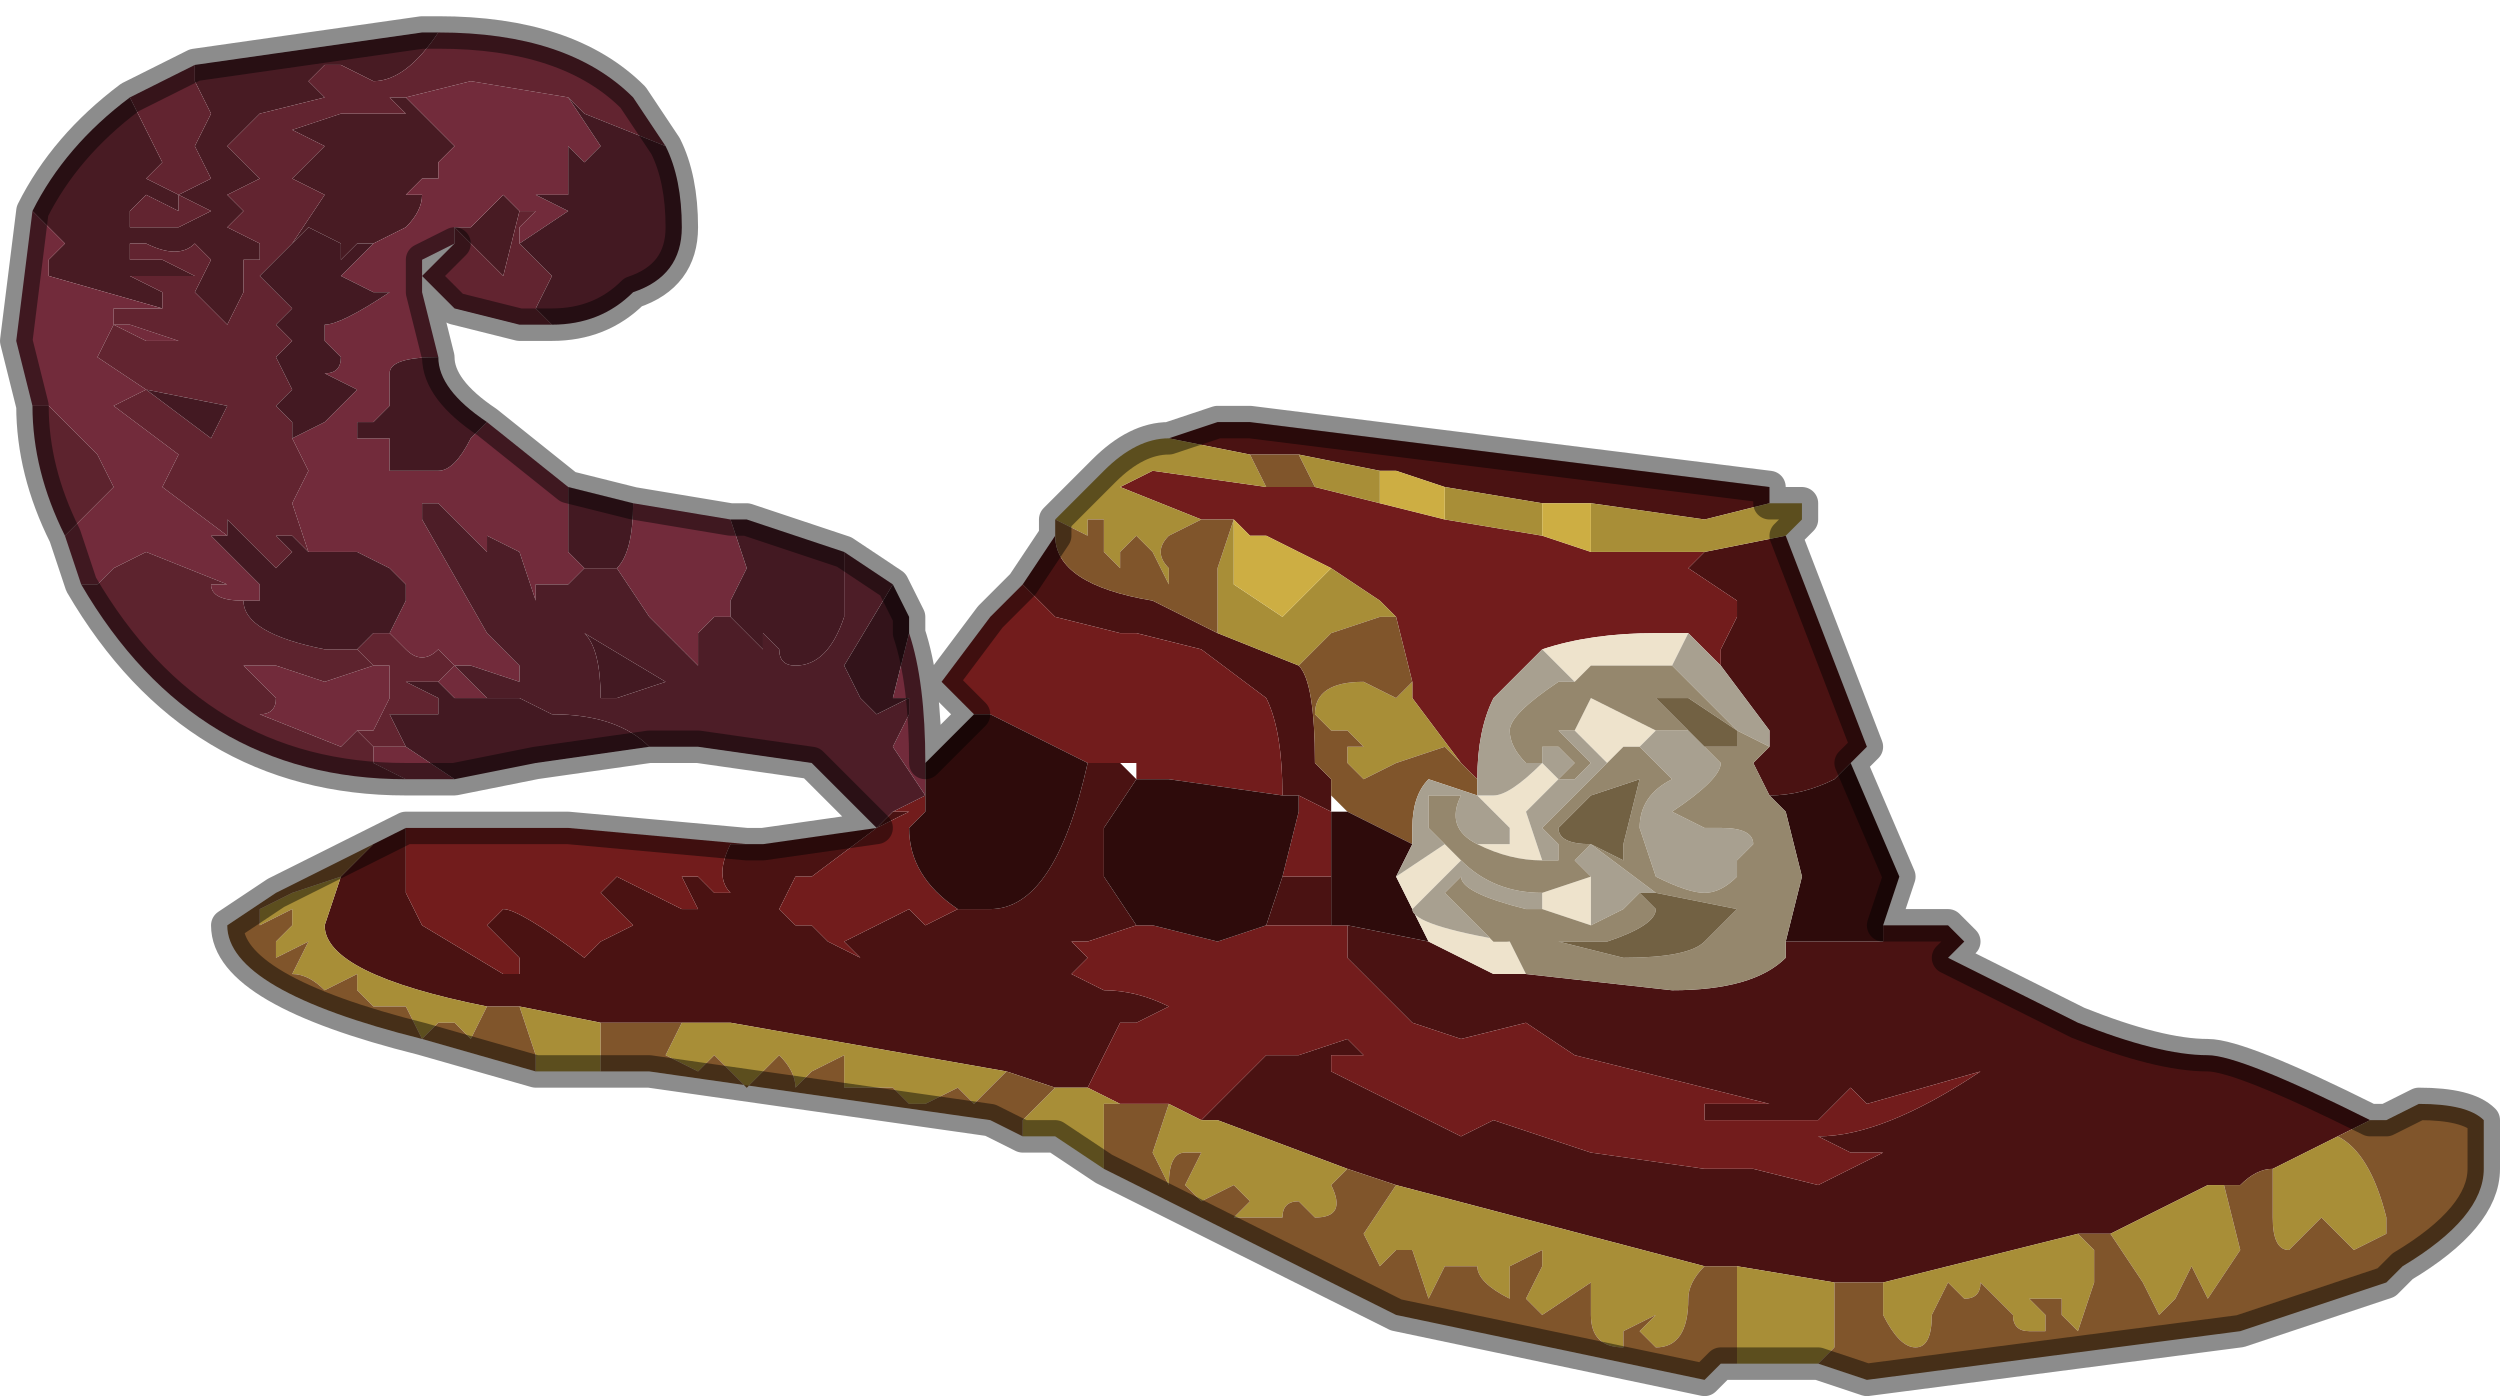 <?xml version="1.0" encoding="UTF-8" standalone="no"?>
<svg xmlns:xlink="http://www.w3.org/1999/xlink" height="4.3px" width="7.7px" xmlns="http://www.w3.org/2000/svg">
  <g transform="matrix(1.0, 0.0, 0.0, 1.0, 4.55, 2.75)">
    <path d="M-4.45 -2.1 Q-4.35 -2.3 -4.15 -2.45 -4.1 -2.35 -4.05 -2.25 L-4.1 -2.2 -4.0 -2.15 -4.0 -2.1 -4.1 -2.15 -4.15 -2.1 -4.15 -2.05 -4.05 -2.05 -4.0 -2.05 -3.9 -2.1 -4.0 -2.15 -3.9 -2.2 -3.95 -2.3 -3.9 -2.4 -3.95 -2.5 -3.95 -2.55 -3.25 -2.65 -3.2 -2.65 Q-3.3 -2.5 -3.4 -2.5 L-3.5 -2.55 -3.55 -2.55 -3.6 -2.5 -3.55 -2.45 -3.75 -2.4 -3.85 -2.3 -3.75 -2.2 -3.85 -2.15 -3.8 -2.1 -3.85 -2.05 -3.75 -2.0 -3.75 -1.95 Q-3.8 -1.95 -3.8 -1.95 L-3.8 -1.85 -3.85 -1.75 -3.95 -1.85 -3.9 -1.95 -3.95 -2.0 Q-4.0 -1.95 -4.1 -2.0 L-4.15 -2.0 -4.15 -1.95 -4.05 -1.95 -3.95 -1.9 -4.0 -1.9 -4.05 -1.9 -4.15 -1.9 -4.05 -1.85 -4.05 -1.8 -4.4 -1.9 -4.4 -1.95 -4.35 -2.0 -4.45 -2.1 M-3.65 -2.0 L-3.55 -2.15 -3.65 -2.2 -3.55 -2.3 -3.65 -2.35 -3.5 -2.4 -3.35 -2.4 Q-3.35 -2.4 -3.3 -2.4 L-3.35 -2.45 -3.3 -2.45 -3.15 -2.3 -3.2 -2.25 -3.2 -2.2 -3.25 -2.2 -3.3 -2.15 -3.25 -2.15 Q-3.25 -2.1 -3.3 -2.05 L-3.4 -2.0 -3.4 -2.0 -3.45 -2.0 -3.5 -1.95 -3.5 -2.0 -3.6 -2.05 -3.65 -2.0 M-3.15 -2.05 L-3.1 -2.05 -3.0 -2.15 -2.95 -2.1 -3.0 -1.9 -3.1 -2.0 -3.15 -2.05" fill="#481b23" fill-rule="evenodd" stroke="none"/>
    <path d="M-3.15 -0.35 L-3.25 -0.35 -3.3 -0.35 -3.3 -0.35 -3.4 -0.4 -3.4 -0.45 -3.3 -0.45 -3.15 -0.35 M-4.3 -0.95 L-4.35 -1.1 -4.3 -1.15 -4.2 -1.25 -4.25 -1.35 -4.25 -1.35 -4.4 -1.5 -4.45 -1.5 -4.5 -1.7 -4.45 -2.1 -4.35 -2.0 -4.4 -1.95 -4.4 -1.9 -4.05 -1.8 -4.05 -1.8 -4.15 -1.8 -4.2 -1.8 -4.2 -1.75 -4.15 -1.75 -4.0 -1.7 -4.05 -1.7 -4.1 -1.7 -4.2 -1.75 -4.25 -1.65 -4.1 -1.55 -4.2 -1.5 -4.2 -1.5 -4.0 -1.35 -4.05 -1.25 -3.85 -1.1 -3.9 -1.1 -3.75 -0.95 -3.75 -0.9 -3.8 -0.9 Q-3.9 -0.9 -3.9 -0.95 L-3.85 -0.95 -4.1 -1.05 -4.2 -1.0 -4.25 -0.95 -4.3 -0.95 M-3.25 -1.9 L-3.25 -1.85 -3.2 -1.65 Q-3.35 -1.65 -3.35 -1.6 L-3.35 -1.5 -3.4 -1.45 -3.45 -1.45 -3.45 -1.4 -3.35 -1.4 -3.35 -1.3 -3.25 -1.3 -3.2 -1.3 Q-3.15 -1.3 -3.1 -1.4 L-3.05 -1.45 -2.8 -1.25 -2.8 -1.05 -2.75 -1.0 -2.8 -0.95 -2.85 -0.95 -2.9 -0.95 -2.9 -0.9 -2.95 -1.05 -3.05 -1.1 -3.05 -1.05 -3.15 -1.15 -3.2 -1.2 -3.25 -1.2 -3.25 -1.15 -3.05 -0.8 -2.95 -0.7 -2.95 -0.65 -3.1 -0.7 -3.15 -0.7 -3.05 -0.6 -3.15 -0.6 -3.2 -0.65 -3.15 -0.7 -3.2 -0.75 Q-3.25 -0.7 -3.3 -0.75 L-3.35 -0.8 -3.3 -0.9 -3.3 -0.95 -3.35 -1.0 -3.45 -1.05 -3.6 -1.05 -3.65 -1.2 -3.6 -1.3 -3.65 -1.4 -3.55 -1.45 -3.45 -1.55 -3.55 -1.6 Q-3.5 -1.6 -3.5 -1.65 L-3.55 -1.7 -3.55 -1.75 Q-3.5 -1.75 -3.35 -1.85 L-3.4 -1.85 -3.5 -1.9 -3.45 -1.95 -3.4 -2.0 -3.4 -2.0 -3.4 -2.0 -3.3 -2.05 Q-3.25 -2.1 -3.25 -2.15 L-3.3 -2.15 -3.25 -2.2 -3.2 -2.2 -3.2 -2.25 -3.15 -2.3 -3.3 -2.45 -3.1 -2.5 -2.8 -2.45 -2.7 -2.3 -2.75 -2.25 -2.8 -2.3 -2.8 -2.2 Q-2.8 -2.15 -2.8 -2.15 L-2.9 -2.15 -2.8 -2.1 -2.95 -2.0 -2.95 -2.05 -2.9 -2.1 -2.95 -2.1 -3.0 -2.15 -3.1 -2.05 -3.15 -2.05 -3.15 -2.0 -3.25 -1.95 -3.25 -1.9 M-2.6 -1.2 L-2.3 -1.15 -2.25 -1.0 -2.3 -0.9 -2.3 -0.85 -2.3 -0.85 -2.35 -0.85 -2.4 -0.8 -2.4 -0.75 -2.4 -0.7 -2.55 -0.85 -2.65 -1.0 Q-2.6 -1.05 -2.6 -1.2 M-1.75 -0.8 L-1.75 -0.8 Q-1.7 -0.65 -1.7 -0.4 L-1.7 -0.3 -1.8 -0.45 -1.75 -0.55 -1.75 -0.6 Q-1.75 -0.6 -1.8 -0.6 L-1.8 -0.6 -1.75 -0.8 M-3.4 -0.7 L-3.35 -0.7 -3.35 -0.6 -3.4 -0.5 -3.45 -0.5 -3.5 -0.45 -3.75 -0.55 Q-3.7 -0.55 -3.7 -0.6 L-3.8 -0.7 -3.8 -0.7 -3.7 -0.7 -3.55 -0.65 -3.4 -0.7" fill="#722b3b" fill-rule="evenodd" stroke="none"/>
    <path d="M-3.3 -0.35 Q-3.95 -0.35 -4.3 -0.95 L-4.3 -0.95 -4.25 -0.95 -4.2 -1.0 -4.1 -1.05 -3.85 -0.95 -3.9 -0.95 Q-3.9 -0.9 -3.8 -0.9 L-3.75 -0.9 -3.8 -0.9 Q-3.8 -0.8 -3.55 -0.75 L-3.45 -0.75 -3.4 -0.7 -3.55 -0.65 -3.7 -0.7 -3.8 -0.7 -3.8 -0.7 -3.7 -0.6 Q-3.7 -0.55 -3.75 -0.55 L-3.5 -0.45 -3.45 -0.5 -3.4 -0.45 -3.4 -0.45 -3.4 -0.4 -3.3 -0.35 M-4.35 -1.1 Q-4.45 -1.3 -4.45 -1.5 L-4.4 -1.5 -4.25 -1.35 -4.25 -1.35 -4.2 -1.25 -4.3 -1.15 -4.35 -1.1" fill="#5d232e" fill-rule="evenodd" stroke="none"/>
    <path d="M-4.15 -2.45 L-3.95 -2.55 -3.95 -2.5 -3.9 -2.4 -3.95 -2.3 -3.9 -2.2 -4.0 -2.15 -3.9 -2.1 -4.0 -2.05 -4.05 -2.05 -4.15 -2.05 -4.15 -2.1 -4.1 -2.15 -4.0 -2.1 -4.0 -2.15 -4.1 -2.2 -4.05 -2.25 Q-4.1 -2.35 -4.15 -2.45 M-3.2 -2.65 Q-2.8 -2.65 -2.6 -2.45 L-2.5 -2.3 -2.75 -2.4 -2.8 -2.45 -3.1 -2.5 -3.3 -2.45 -3.35 -2.45 -3.3 -2.4 Q-3.35 -2.4 -3.35 -2.4 L-3.5 -2.4 -3.65 -2.35 -3.55 -2.3 -3.65 -2.2 -3.55 -2.15 -3.65 -2.0 -3.75 -1.9 -3.65 -1.8 -3.7 -1.75 -3.65 -1.7 -3.7 -1.65 -3.65 -1.55 -3.7 -1.5 -3.65 -1.45 -3.65 -1.4 -3.6 -1.3 -3.65 -1.2 -3.6 -1.05 -3.65 -1.1 -3.7 -1.1 -3.65 -1.05 -3.7 -1.0 -3.75 -1.05 -3.85 -1.15 -3.85 -1.1 -4.05 -1.25 -4.0 -1.35 -4.2 -1.5 -4.2 -1.5 -4.1 -1.55 -4.25 -1.65 -4.2 -1.75 -4.1 -1.7 -4.05 -1.7 -4.0 -1.7 -4.15 -1.75 -4.2 -1.75 -4.2 -1.8 -4.15 -1.8 -4.05 -1.8 -4.05 -1.8 -4.05 -1.85 -4.15 -1.9 -4.05 -1.9 -4.0 -1.9 -3.95 -1.9 -4.05 -1.95 -4.15 -1.95 -4.15 -2.0 -4.1 -2.0 Q-4.0 -1.95 -3.95 -2.0 L-3.9 -1.95 -3.95 -1.85 -3.85 -1.75 -3.8 -1.85 -3.8 -1.95 Q-3.8 -1.95 -3.75 -1.95 L-3.75 -2.0 -3.85 -2.05 -3.8 -2.1 -3.85 -2.15 -3.75 -2.2 -3.85 -2.3 -3.75 -2.4 -3.55 -2.45 -3.6 -2.5 -3.55 -2.55 -3.5 -2.55 -3.4 -2.5 Q-3.3 -2.5 -3.2 -2.65 M-2.85 -1.75 L-2.95 -1.75 -3.15 -1.8 -3.25 -1.9 -3.15 -2.0 -3.15 -2.05 -3.1 -2.0 -3.0 -1.9 -2.95 -2.1 -2.9 -2.1 -2.95 -2.05 -2.95 -2.0 -2.9 -1.95 -2.85 -1.9 -2.9 -1.8 -2.85 -1.75 M-4.1 -1.55 L-3.9 -1.4 -3.85 -1.5 -4.1 -1.55 -4.1 -1.55 M-3.35 -0.8 L-3.3 -0.75 Q-3.25 -0.7 -3.2 -0.75 L-3.15 -0.7 -3.2 -0.65 -3.25 -0.65 -3.3 -0.65 -3.2 -0.6 -3.2 -0.55 -3.25 -0.55 -3.35 -0.55 -3.35 -0.55 -3.3 -0.45 -3.4 -0.45 -3.4 -0.45 -3.45 -0.5 -3.4 -0.5 -3.35 -0.6 -3.35 -0.7 -3.4 -0.7 -3.45 -0.75 -3.4 -0.8 -3.35 -0.8" fill="#622430" fill-rule="evenodd" stroke="none"/>
    <path d="M-2.55 -0.45 L-2.9 -0.4 -3.15 -0.35 -3.3 -0.45 -3.35 -0.55 -3.35 -0.55 -3.25 -0.55 -3.2 -0.55 -3.2 -0.6 -3.3 -0.65 -3.25 -0.65 -3.2 -0.65 -3.15 -0.6 -3.05 -0.6 -2.95 -0.6 -2.85 -0.55 Q-2.65 -0.55 -2.55 -0.45 M-2.5 -2.3 Q-2.45 -2.2 -2.45 -2.05 -2.45 -1.9 -2.6 -1.85 -2.7 -1.75 -2.85 -1.75 L-2.9 -1.8 -2.85 -1.9 -2.9 -1.95 -2.95 -2.0 -2.8 -2.1 -2.9 -2.15 -2.8 -2.15 Q-2.8 -2.15 -2.8 -2.2 L-2.8 -2.3 -2.75 -2.25 -2.7 -2.3 -2.8 -2.45 -2.75 -2.4 -2.5 -2.3 M-3.2 -1.65 Q-3.2 -1.55 -3.05 -1.45 L-3.1 -1.4 Q-3.15 -1.3 -3.2 -1.3 L-3.25 -1.3 -3.35 -1.3 -3.35 -1.4 -3.45 -1.4 -3.45 -1.45 -3.4 -1.45 -3.35 -1.5 -3.35 -1.6 Q-3.35 -1.65 -3.2 -1.65 M-2.8 -1.25 L-2.6 -1.2 Q-2.6 -1.05 -2.65 -1.0 L-2.7 -1.0 -2.75 -1.0 -2.75 -1.0 -2.8 -1.05 -2.8 -1.25 M-2.3 -1.15 L-2.25 -1.15 -1.95 -1.05 -1.95 -0.85 Q-2.0 -0.7 -2.1 -0.7 -2.15 -0.7 -2.15 -0.75 L-2.2 -0.8 -2.2 -0.75 -2.3 -0.85 -2.3 -0.9 -2.25 -1.0 -2.3 -1.15 M-3.85 -1.1 L-3.85 -1.15 -3.75 -1.05 -3.7 -1.0 -3.65 -1.05 -3.7 -1.1 -3.65 -1.1 -3.6 -1.05 -3.45 -1.05 -3.35 -1.0 -3.3 -0.95 -3.3 -0.9 -3.35 -0.8 -3.4 -0.8 -3.45 -0.75 -3.55 -0.75 Q-3.8 -0.8 -3.8 -0.9 L-3.75 -0.9 -3.75 -0.95 -3.9 -1.1 -3.85 -1.1 M-3.65 -1.4 L-3.65 -1.45 -3.7 -1.5 -3.65 -1.55 -3.7 -1.65 -3.65 -1.7 -3.7 -1.75 -3.65 -1.8 -3.75 -1.9 -3.65 -2.0 -3.6 -2.05 -3.5 -2.0 -3.5 -1.95 -3.45 -2.0 -3.4 -2.0 -3.4 -2.0 -3.45 -1.95 -3.5 -1.9 -3.4 -1.85 -3.35 -1.85 Q-3.5 -1.75 -3.55 -1.75 L-3.55 -1.7 -3.5 -1.65 Q-3.5 -1.6 -3.55 -1.6 L-3.45 -1.55 -3.55 -1.45 -3.65 -1.4 M-4.1 -1.55 L-4.1 -1.55 -3.85 -1.5 -3.9 -1.4 -4.1 -1.55 M-2.65 -0.6 L-2.7 -0.6 Q-2.7 -0.75 -2.75 -0.8 L-2.5 -0.65 -2.65 -0.6" fill="#431922" fill-rule="evenodd" stroke="none"/>
    <path d="M0.95 -1.1 L1.2 -0.45 1.15 -0.4 1.1 -0.35 Q1.0 -0.3 0.9 -0.3 L0.85 -0.4 0.9 -0.45 0.9 -0.5 0.75 -0.7 0.75 -0.7 0.75 -0.75 0.8 -0.85 0.8 -0.9 0.65 -1.0 0.7 -1.05 0.95 -1.1 M1.25 0.1 L1.45 0.1 1.5 0.15 1.45 0.2 1.85 0.4 Q2.1 0.5 2.25 0.5 2.35 0.5 2.75 0.7 L2.65 0.75 2.45 0.85 Q2.4 0.85 2.35 0.9 L2.3 0.9 2.25 0.9 1.95 1.05 1.85 1.05 1.25 1.2 1.15 1.2 1.1 1.2 0.8 1.15 0.7 1.15 -0.25 0.9 -0.4 0.85 -0.8 0.7 -0.85 0.7 -0.65 0.5 -0.55 0.5 -0.4 0.45 -0.35 0.5 -0.4 0.5 -0.45 0.5 -0.45 0.55 -0.05 0.75 0.05 0.7 0.35 0.8 0.7 0.85 0.85 0.85 1.05 0.9 1.15 0.85 1.25 0.8 1.2 0.8 1.15 0.8 1.05 0.75 Q1.25 0.75 1.55 0.55 L1.2 0.65 1.15 0.6 1.2 0.55 1.15 0.6 1.05 0.7 0.75 0.7 0.7 0.7 0.7 0.65 0.9 0.65 0.3 0.5 0.35 0.5 0.3 0.5 0.15 0.4 -0.05 0.45 -0.2 0.4 -0.3 0.3 -0.4 0.2 -0.4 0.1 -0.15 0.15 0.05 0.25 0.15 0.25 0.6 0.3 Q0.85 0.3 0.95 0.2 L0.95 0.15 1.25 0.15 1.25 0.1 M-3.4 -0.15 L-3.4 -0.15 -3.3 -0.2 -3.3 0.0 -3.25 0.1 -3.0 0.25 -2.95 0.25 -2.95 0.2 -3.05 0.1 -3.0 0.05 Q-2.95 0.05 -2.75 0.2 L-2.7 0.15 -2.6 0.1 -2.7 0.0 -2.65 -0.05 -2.45 0.05 -2.4 0.05 -2.45 -0.05 -2.4 -0.05 -2.35 0.0 -2.3 0.0 Q-2.35 -0.05 -2.3 -0.15 L-2.25 -0.15 -2.2 -0.15 -1.85 -0.2 -1.85 -0.2 -2.05 -0.05 -2.1 -0.05 -2.15 0.05 -2.1 0.1 -2.05 0.1 -2.0 0.15 -1.9 0.2 -1.9 0.2 -1.95 0.15 -1.85 0.1 -1.75 0.05 -1.7 0.1 -1.6 0.05 -1.5 0.05 Q-1.3 0.05 -1.2 -0.4 L-1.1 -0.4 -1.05 -0.35 -1.15 -0.2 -1.15 -0.05 -1.05 0.1 -1.2 0.15 -1.25 0.15 -1.2 0.2 -1.25 0.25 -1.25 0.25 -1.15 0.3 Q-1.05 0.3 -0.95 0.35 L-0.95 0.35 -1.05 0.4 -1.1 0.4 -1.15 0.5 -1.2 0.6 -1.2 0.6 -1.3 0.6 -1.45 0.55 -2.3 0.4 -2.45 0.4 -2.7 0.4 -2.95 0.35 -3.05 0.35 Q-3.55 0.25 -3.55 0.1 L-3.5 -0.05 -3.4 -0.15 M-1.4 -0.95 L-1.3 -1.1 Q-1.3 -0.95 -1.0 -0.9 L-0.8 -0.8 -0.55 -0.7 -0.55 -0.7 Q-0.5 -0.65 -0.5 -0.4 L-0.45 -0.35 -0.45 -0.3 -0.45 -0.25 -0.55 -0.3 -0.6 -0.3 Q-0.6 -0.5 -0.65 -0.6 L-0.85 -0.75 -1.05 -0.8 -1.1 -0.8 -1.3 -0.85 -1.4 -0.95 M-0.95 -1.4 L-0.8 -1.45 -0.7 -1.45 0.9 -1.25 0.9 -1.2 0.7 -1.15 0.7 -1.15 0.35 -1.2 0.2 -1.2 -0.1 -1.25 -0.25 -1.3 -0.3 -1.3 -0.55 -1.35 -0.7 -1.35 -0.95 -1.4 -0.95 -1.4 M-0.45 0.1 L-0.6 0.1 -0.65 0.1 -0.6 -0.05 -0.45 -0.05 -0.45 0.1 M-1.8 -0.25 L-1.75 -0.25 -1.85 -0.2 -1.8 -0.25 -1.8 -0.25" fill="#4a1212" fill-rule="evenodd" stroke="none"/>
    <path d="M-3.3 -0.2 L-2.8 -0.2 -2.25 -0.15 -2.3 -0.15 Q-2.35 -0.05 -2.3 0.0 L-2.35 0.0 -2.4 -0.05 -2.45 -0.05 -2.4 0.05 -2.45 0.05 -2.65 -0.05 -2.7 0.0 -2.6 0.1 -2.7 0.15 -2.75 0.2 Q-2.95 0.05 -3.0 0.05 L-3.05 0.1 -2.95 0.2 -2.95 0.25 -3.0 0.25 -3.25 0.1 -3.3 0.0 -3.3 -0.2 M-1.55 -0.55 L-1.65 -0.65 -1.5 -0.85 -1.4 -0.95 -1.3 -0.85 -1.1 -0.8 -1.05 -0.8 -0.85 -0.75 -0.65 -0.6 Q-0.6 -0.5 -0.6 -0.3 L-0.95 -0.35 -1.05 -0.35 -1.05 -0.4 -1.1 -0.4 -1.2 -0.4 -1.5 -0.55 -1.55 -0.55 -1.55 -0.55 M0.35 -1.05 L0.45 -1.05 0.7 -1.05 0.65 -1.0 0.8 -0.9 0.8 -0.85 0.75 -0.75 0.75 -0.7 0.65 -0.8 0.55 -0.8 Q0.35 -0.8 0.2 -0.75 L0.05 -0.6 Q0.0 -0.5 0.0 -0.35 L-0.05 -0.4 -0.2 -0.6 -0.2 -0.65 -0.25 -0.85 -0.3 -0.9 -0.45 -1.0 -0.65 -1.1 -0.7 -1.1 -0.75 -1.15 -0.85 -1.15 -1.1 -1.25 -1.0 -1.3 -0.65 -1.25 -0.5 -1.25 -0.3 -1.2 -0.3 -1.2 -0.1 -1.15 0.2 -1.1 0.35 -1.05 M-0.4 0.1 L-0.4 0.2 -0.3 0.3 -0.2 0.4 -0.05 0.45 0.15 0.4 0.3 0.5 0.35 0.5 0.3 0.5 0.9 0.65 0.7 0.65 0.7 0.7 0.75 0.7 1.05 0.7 1.15 0.6 1.2 0.55 1.15 0.6 1.2 0.65 1.55 0.55 Q1.25 0.75 1.05 0.75 L1.15 0.8 1.2 0.8 1.25 0.8 1.15 0.85 1.05 0.9 0.85 0.85 0.7 0.85 0.35 0.8 0.05 0.7 -0.05 0.75 -0.45 0.55 -0.45 0.5 -0.4 0.5 -0.35 0.5 -0.4 0.45 -0.55 0.5 -0.65 0.5 -0.85 0.7 -0.95 0.65 -1.1 0.65 -1.2 0.6 -1.2 0.6 -1.15 0.5 -1.1 0.4 -1.05 0.4 -0.95 0.35 -0.95 0.35 Q-1.05 0.3 -1.15 0.3 L-1.25 0.25 -1.25 0.25 -1.2 0.2 -1.25 0.15 -1.2 0.15 -1.05 0.1 -1.0 0.1 -0.8 0.15 -0.65 0.1 -0.6 0.1 -0.45 0.1 -0.5 0.1 -0.4 0.1 M-1.6 0.05 L-1.7 0.1 -1.75 0.05 -1.85 0.1 -1.95 0.15 -1.9 0.2 -1.9 0.2 -2.0 0.15 -2.05 0.1 -2.1 0.1 -2.15 0.05 -2.1 -0.05 -2.05 -0.05 -1.85 -0.2 -1.85 -0.2 -1.75 -0.25 -1.8 -0.25 -1.7 -0.3 -1.7 -0.25 -1.75 -0.2 Q-1.75 -0.05 -1.6 0.05 M-0.55 -0.3 L-0.45 -0.25 -0.45 -0.05 -0.6 -0.05 -0.6 -0.05 -0.55 -0.25 -0.55 -0.3 M-0.75 -1.15 L-0.75 -1.15" fill="#721c1c" fill-rule="evenodd" stroke="none"/>
    <path d="M-1.85 -0.2 L-2.05 -0.4 -2.4 -0.45 -2.55 -0.45 Q-2.65 -0.55 -2.85 -0.55 L-2.95 -0.6 -3.05 -0.6 -3.15 -0.7 -3.1 -0.7 -2.95 -0.65 -2.95 -0.7 -3.05 -0.8 -3.25 -1.15 -3.25 -1.2 -3.2 -1.2 -3.15 -1.15 -3.05 -1.05 -3.05 -1.1 -2.95 -1.05 -2.9 -0.9 -2.9 -0.95 -2.85 -0.95 -2.8 -0.95 -2.75 -1.0 -2.75 -1.0 -2.7 -1.0 -2.65 -1.0 -2.55 -0.85 -2.4 -0.7 -2.4 -0.75 -2.4 -0.8 -2.35 -0.85 -2.3 -0.85 -2.3 -0.85 -2.2 -0.75 -2.2 -0.8 -2.15 -0.75 Q-2.15 -0.7 -2.1 -0.7 -2.0 -0.7 -1.95 -0.85 L-1.95 -1.05 -1.8 -0.95 -1.95 -0.7 -1.9 -0.6 -1.85 -0.55 -1.75 -0.6 -1.75 -0.55 -1.8 -0.45 -1.7 -0.3 -1.7 -0.3 -1.8 -0.25 -1.8 -0.25 -1.85 -0.2 M-2.65 -0.6 L-2.5 -0.65 -2.75 -0.8 Q-2.7 -0.75 -2.7 -0.6 L-2.65 -0.6" fill="#4d1d27" fill-rule="evenodd" stroke="none"/>
    <path d="M0.9 -1.2 L0.95 -1.2 1.0 -1.2 1.0 -1.15 0.95 -1.1 0.7 -1.05 0.45 -1.05 0.35 -1.05 0.35 -1.2 0.7 -1.15 0.7 -1.15 0.9 -1.2 M1.05 1.45 L1.0 1.45 0.9 1.45 0.8 1.45 0.8 1.35 0.8 1.15 1.1 1.2 1.1 1.4 1.05 1.45 M-1.15 0.85 L-1.3 0.75 -1.4 0.75 -1.4 0.7 -1.3 0.6 -1.2 0.6 -1.1 0.65 -1.15 0.65 -1.15 0.85 M-2.7 0.55 L-2.9 0.55 -2.9 0.5 -2.95 0.35 -2.7 0.4 -2.7 0.55 M-1.3 -1.15 L-1.15 -1.3 Q-1.05 -1.4 -0.95 -1.4 L-0.95 -1.4 -0.7 -1.35 -0.65 -1.25 -1.0 -1.3 -1.1 -1.25 -0.85 -1.15 -0.95 -1.1 Q-1.0 -1.05 -0.95 -1.0 L-0.95 -0.95 -1.0 -1.05 -1.05 -1.1 -1.1 -1.05 -1.1 -1.0 -1.15 -1.05 -1.15 -1.15 -1.2 -1.15 -1.2 -1.1 -1.3 -1.15 M0.2 -1.2 L0.2 -1.1 -0.1 -1.15 -0.1 -1.25 0.2 -1.2 M2.65 0.75 Q2.75 0.8 2.8 1.0 L2.8 1.05 2.7 1.1 2.6 1.0 Q2.6 1.0 2.55 1.05 L2.5 1.1 Q2.45 1.1 2.45 1.0 L2.45 0.85 2.65 0.75 M2.3 0.9 L2.35 1.1 2.25 1.25 2.2 1.15 2.15 1.25 2.1 1.3 2.05 1.2 1.95 1.05 2.25 0.9 2.3 0.9 M1.85 1.05 L1.9 1.1 1.9 1.2 1.85 1.35 1.8 1.3 1.8 1.25 1.7 1.25 1.75 1.3 1.75 1.35 1.7 1.35 Q1.65 1.35 1.65 1.3 L1.55 1.2 Q1.55 1.25 1.5 1.25 L1.45 1.2 1.4 1.3 Q1.4 1.4 1.35 1.4 1.3 1.4 1.25 1.3 L1.25 1.2 1.85 1.05 M-0.95 0.65 L-0.85 0.7 -0.8 0.7 -0.4 0.85 -0.45 0.9 Q-0.4 1.0 -0.5 1.0 L-0.55 0.95 Q-0.6 0.95 -0.6 1.0 L-0.75 1.0 -0.7 0.95 -0.75 0.9 -0.85 0.95 -0.9 0.9 -0.85 0.8 -0.9 0.8 Q-0.95 0.8 -0.95 0.9 L-1.0 0.8 -0.95 0.65 M-0.25 0.9 L0.7 1.15 Q0.65 1.2 0.65 1.25 0.65 1.4 0.55 1.4 L0.5 1.35 0.55 1.3 0.45 1.35 0.45 1.4 Q0.35 1.4 0.35 1.3 L0.35 1.2 0.2 1.3 0.15 1.25 0.2 1.15 0.2 1.1 0.1 1.15 0.1 1.25 Q0.0 1.2 0.0 1.15 L-0.05 1.15 -0.1 1.15 -0.15 1.25 -0.2 1.1 -0.25 1.1 -0.3 1.15 -0.35 1.05 -0.25 0.9 M-3.05 0.35 L-3.1 0.45 -3.15 0.4 -3.2 0.4 -3.25 0.45 -3.3 0.35 -3.35 0.35 -3.4 0.35 -3.45 0.3 -3.45 0.25 -3.55 0.3 Q-3.6 0.25 -3.65 0.25 L-3.6 0.15 -3.6 0.15 -3.7 0.2 -3.7 0.15 -3.65 0.1 -3.65 0.05 -3.75 0.1 -3.75 0.05 -3.65 0.0 -3.5 -0.05 -3.55 0.1 Q-3.55 0.25 -3.05 0.35 M-0.55 -1.35 L-0.3 -1.3 -0.3 -1.2 -0.3 -1.2 -0.5 -1.25 -0.55 -1.35 M-0.55 -0.7 L-0.55 -0.7 -0.8 -0.8 -0.8 -1.0 -0.75 -1.15 -0.75 -0.95 -0.6 -0.85 -0.45 -1.0 -0.3 -0.9 -0.25 -0.85 -0.3 -0.85 -0.45 -0.8 -0.55 -0.7 M-0.75 -1.15 L-0.75 -1.15 M-0.2 -0.65 L-0.2 -0.6 -0.05 -0.4 -0.1 -0.45 -0.25 -0.4 -0.35 -0.35 -0.4 -0.4 -0.4 -0.45 -0.35 -0.45 -0.4 -0.5 -0.45 -0.5 -0.5 -0.55 Q-0.5 -0.65 -0.35 -0.65 L-0.25 -0.6 -0.2 -0.65 M-1.45 0.55 L-1.55 0.65 -1.6 0.6 -1.7 0.65 -1.75 0.65 -1.8 0.6 -1.9 0.6 -1.95 0.6 -1.95 0.5 -2.05 0.55 -2.1 0.6 Q-2.1 0.55 -2.15 0.5 L-2.2 0.55 -2.25 0.6 -2.35 0.5 -2.4 0.55 -2.5 0.5 -2.5 0.5 -2.45 0.4 -2.3 0.4 -1.45 0.55" fill="#a88e37" fill-rule="evenodd" stroke="none"/>
    <path d="M2.75 0.7 L2.8 0.7 2.9 0.65 Q3.05 0.65 3.1 0.7 L3.1 0.85 Q3.1 1.0 2.85 1.15 L2.8 1.2 2.35 1.35 1.2 1.5 1.05 1.45 1.1 1.4 1.1 1.2 1.15 1.2 1.25 1.2 1.25 1.3 Q1.3 1.4 1.35 1.4 1.4 1.4 1.4 1.3 L1.45 1.2 1.5 1.25 Q1.55 1.25 1.55 1.2 L1.65 1.3 Q1.65 1.35 1.7 1.35 L1.75 1.35 1.75 1.3 1.7 1.25 1.8 1.25 1.8 1.3 1.85 1.35 1.9 1.2 1.9 1.1 1.85 1.05 1.95 1.05 2.05 1.2 2.1 1.3 2.15 1.25 2.2 1.15 2.25 1.25 2.35 1.1 2.3 0.9 2.35 0.9 Q2.4 0.85 2.45 0.85 L2.45 1.0 Q2.45 1.1 2.5 1.1 L2.55 1.05 Q2.6 1.0 2.6 1.0 L2.7 1.1 2.8 1.05 2.8 1.0 Q2.75 0.8 2.65 0.75 L2.75 0.7 M0.75 1.45 L0.7 1.5 -0.25 1.3 -1.15 0.85 -1.15 0.65 -1.1 0.65 -0.95 0.65 -1.0 0.8 -0.95 0.9 Q-0.95 0.8 -0.9 0.8 L-0.85 0.8 -0.9 0.9 -0.85 0.95 -0.75 0.9 -0.7 0.95 -0.75 1.0 -0.6 1.0 Q-0.6 0.95 -0.55 0.95 L-0.5 1.0 Q-0.4 1.0 -0.45 0.9 L-0.4 0.85 -0.25 0.9 -0.35 1.05 -0.3 1.15 -0.25 1.1 -0.2 1.1 -0.15 1.25 -0.1 1.15 -0.05 1.15 0.0 1.15 Q0.0 1.2 0.1 1.25 L0.1 1.15 0.2 1.1 0.2 1.15 0.15 1.25 0.2 1.3 0.35 1.2 0.35 1.3 Q0.35 1.4 0.45 1.4 L0.45 1.35 0.55 1.3 0.5 1.35 0.55 1.4 Q0.65 1.4 0.65 1.25 0.65 1.2 0.7 1.15 L0.8 1.15 0.8 1.35 0.8 1.45 0.75 1.45 M-1.4 0.75 L-1.5 0.7 -2.55 0.55 -2.7 0.55 -2.7 0.4 -2.45 0.4 -2.5 0.5 -2.5 0.5 -2.4 0.55 -2.35 0.5 -2.25 0.6 -2.2 0.55 -2.15 0.5 Q-2.1 0.55 -2.1 0.6 L-2.05 0.55 -1.95 0.5 -1.95 0.6 -1.9 0.6 -1.8 0.6 -1.75 0.65 -1.7 0.65 -1.6 0.6 -1.55 0.65 -1.45 0.55 -1.3 0.6 -1.4 0.7 -1.4 0.75 M-2.9 0.55 L-3.25 0.45 Q-3.85 0.3 -3.85 0.1 L-3.7 0.0 -3.4 -0.15 -3.5 -0.05 -3.65 0.0 -3.75 0.05 -3.75 0.1 -3.65 0.05 -3.65 0.1 -3.7 0.15 -3.7 0.2 -3.6 0.15 -3.6 0.15 -3.65 0.25 Q-3.6 0.25 -3.55 0.3 L-3.45 0.25 -3.45 0.3 -3.4 0.35 -3.35 0.35 -3.3 0.35 -3.25 0.45 -3.2 0.4 -3.15 0.4 -3.1 0.45 -3.05 0.35 -2.95 0.35 -2.9 0.5 -2.9 0.55 M-1.3 -1.1 L-1.3 -1.15 -1.2 -1.1 -1.2 -1.15 -1.15 -1.15 -1.15 -1.05 -1.1 -1.0 -1.1 -1.05 -1.05 -1.1 -1.0 -1.05 -0.95 -0.95 -0.95 -1.0 Q-1.0 -1.05 -0.95 -1.1 L-0.85 -1.15 -0.75 -1.15 -0.8 -1.0 -0.8 -0.8 -1.0 -0.9 Q-1.3 -0.95 -1.3 -1.1 M0.0 -0.35 L0.0 -0.3 -0.15 -0.35 Q-0.2 -0.3 -0.2 -0.2 L-0.2 -0.15 -0.4 -0.25 -0.45 -0.3 -0.45 -0.35 -0.5 -0.4 Q-0.5 -0.65 -0.55 -0.7 L-0.45 -0.8 -0.3 -0.85 -0.25 -0.85 -0.2 -0.65 -0.25 -0.6 -0.35 -0.65 Q-0.5 -0.65 -0.5 -0.55 L-0.45 -0.5 -0.4 -0.5 -0.35 -0.45 -0.4 -0.45 -0.4 -0.4 -0.35 -0.35 -0.25 -0.4 -0.1 -0.45 -0.05 -0.4 0.0 -0.35 M-0.65 -1.25 L-0.7 -1.35 -0.55 -1.35 -0.5 -1.25 -0.65 -1.25" fill="#80552b" fill-rule="evenodd" stroke="none"/>
    <path d="M0.35 -1.2 L0.35 -1.05 0.2 -1.1 0.2 -1.2 0.35 -1.2 M-0.1 -1.25 L-0.1 -1.15 -0.3 -1.2 -0.3 -1.3 -0.25 -1.3 -0.1 -1.25 M-0.45 -1.0 L-0.6 -0.85 -0.75 -0.95 -0.75 -1.15 -0.7 -1.1 -0.65 -1.1 -0.45 -1.0" fill="#cdae43" fill-rule="evenodd" stroke="none"/>
    <path d="M-1.8 -0.95 L-1.75 -0.85 -1.75 -0.8 -1.8 -0.6 -1.8 -0.6 Q-1.75 -0.6 -1.75 -0.6 L-1.85 -0.55 -1.9 -0.6 -1.95 -0.7 -1.8 -0.95" fill="#33131a" fill-rule="evenodd" stroke="none"/>
    <path d="M1.15 -0.4 L1.3 -0.05 1.25 0.1 1.25 0.15 0.95 0.15 1.0 -0.05 0.95 -0.25 0.9 -0.3 Q1.0 -0.3 1.1 -0.35 L1.15 -0.4 M-1.7 -0.4 L-1.55 -0.55 -1.55 -0.55 -1.5 -0.55 -1.2 -0.4 Q-1.3 0.05 -1.5 0.05 L-1.6 0.05 Q-1.75 -0.05 -1.75 -0.2 L-1.7 -0.25 -1.7 -0.3 -1.7 -0.4 M-0.2 -0.15 L-0.25 -0.05 -0.25 -0.05 -0.15 0.15 -0.4 0.1 -0.5 0.1 -0.45 0.1 -0.45 -0.05 -0.45 -0.25 -0.4 -0.25 -0.2 -0.15 M-0.65 0.1 L-0.8 0.15 -1.0 0.1 -1.05 0.1 -1.15 -0.05 -1.15 -0.2 -1.05 -0.35 -0.95 -0.35 -0.6 -0.3 -0.55 -0.3 -0.55 -0.25 -0.6 -0.05 -0.6 -0.05 -0.65 0.1 M-1.7 -0.3 L-1.7 -0.3" fill="#2e0b0b" fill-rule="evenodd" stroke="none"/>
    <path d="M0.65 -0.8 L0.6 -0.7 0.5 -0.7 0.35 -0.7 0.3 -0.65 0.2 -0.75 Q0.35 -0.8 0.55 -0.8 L0.65 -0.8 M0.2 -0.4 L0.25 -0.35 0.2 -0.3 0.15 -0.25 0.2 -0.1 0.2 -0.1 Q0.1 -0.1 0.0 -0.15 L0.1 -0.15 0.1 -0.2 0.0 -0.3 0.05 -0.3 Q0.1 -0.3 0.2 -0.4 M0.3 -0.5 L0.35 -0.6 0.55 -0.5 0.55 -0.5 0.5 -0.45 0.45 -0.45 0.4 -0.4 0.3 -0.5 M-0.1 -0.15 L-0.1 -0.15 -0.05 -0.1 -0.2 0.05 Q-0.2 0.1 0.1 0.15 L0.15 0.25 0.05 0.25 -0.15 0.15 -0.25 -0.05 -0.25 -0.05 -0.1 -0.15 M0.2 0.0 L0.2 0.0 0.35 -0.05 0.35 0.1 0.2 0.05 0.2 0.0" fill="#eee3cc" fill-rule="evenodd" stroke="none"/>
    <path d="M0.75 -0.7 L0.75 -0.7 0.9 -0.5 0.9 -0.45 0.8 -0.5 0.7 -0.6 0.7 -0.6 0.6 -0.7 0.65 -0.8 0.75 -0.7 M0.2 -0.75 L0.3 -0.65 0.25 -0.65 Q0.1 -0.55 0.1 -0.5 0.1 -0.45 0.15 -0.4 L0.2 -0.4 0.2 -0.45 0.25 -0.45 0.3 -0.4 0.25 -0.35 0.3 -0.35 0.35 -0.4 0.25 -0.5 0.3 -0.5 0.4 -0.4 0.35 -0.35 0.2 -0.2 0.25 -0.15 0.25 -0.1 0.2 -0.1 0.15 -0.25 0.2 -0.3 0.25 -0.35 0.25 -0.35 0.2 -0.4 Q0.1 -0.3 0.05 -0.3 L0.0 -0.3 0.1 -0.2 0.1 -0.15 0.0 -0.15 Q-0.1 -0.2 -0.05 -0.3 L-0.1 -0.3 -0.15 -0.3 -0.15 -0.2 -0.1 -0.15 -0.25 -0.05 -0.2 -0.15 -0.2 -0.2 Q-0.2 -0.3 -0.15 -0.35 L0.0 -0.3 0.0 -0.35 Q0.0 -0.5 0.05 -0.6 L0.2 -0.75 M0.55 -0.5 L0.6 -0.5 0.65 -0.5 0.7 -0.45 0.75 -0.4 Q0.75 -0.35 0.6 -0.25 L0.7 -0.2 0.75 -0.2 Q0.85 -0.2 0.85 -0.15 L0.8 -0.1 0.8 -0.05 Q0.75 0.0 0.7 0.0 0.65 0.0 0.55 -0.05 L0.5 -0.2 Q0.5 -0.3 0.6 -0.35 L0.6 -0.35 0.5 -0.45 0.55 -0.5 0.55 -0.5 M-0.05 -0.1 Q0.05 0.0 0.2 0.0 L0.2 0.05 0.15 0.05 Q-0.05 0.0 -0.05 -0.05 L-0.1 0.0 0.05 0.15 0.1 0.15 Q-0.2 0.1 -0.2 0.05 L-0.05 -0.1 M0.35 -0.05 L0.35 -0.05 0.3 -0.1 0.35 -0.15 0.55 0.0 0.55 0.0 0.5 0.0 0.45 0.05 0.35 0.1 0.35 -0.05" fill="#a8a090" fill-rule="evenodd" stroke="none"/>
    <path d="M0.9 -0.45 L0.85 -0.4 0.9 -0.3 0.95 -0.25 1.0 -0.05 0.95 0.15 0.95 0.2 Q0.85 0.3 0.6 0.3 L0.15 0.25 0.1 0.15 0.05 0.15 -0.1 0.0 -0.05 -0.05 Q-0.05 0.0 0.15 0.05 L0.2 0.05 0.35 0.1 0.45 0.05 0.5 0.0 0.55 0.05 Q0.55 0.1 0.4 0.15 L0.25 0.15 0.45 0.2 Q0.65 0.2 0.7 0.15 L0.8 0.05 0.55 0.0 0.55 0.0 0.55 0.0 0.35 -0.15 0.3 -0.1 0.35 -0.05 0.35 -0.05 0.2 0.0 0.2 0.0 Q0.05 0.0 -0.05 -0.1 L-0.1 -0.15 -0.1 -0.15 -0.15 -0.2 -0.15 -0.3 -0.1 -0.3 -0.05 -0.3 Q-0.1 -0.2 0.0 -0.15 0.1 -0.1 0.2 -0.1 L0.2 -0.1 0.25 -0.1 0.25 -0.15 0.2 -0.2 0.35 -0.35 0.4 -0.4 0.45 -0.45 0.5 -0.45 0.6 -0.35 0.6 -0.35 Q0.5 -0.3 0.5 -0.2 L0.55 -0.05 Q0.65 0.0 0.7 0.0 0.75 0.0 0.8 -0.05 L0.8 -0.1 0.85 -0.15 Q0.85 -0.2 0.75 -0.2 L0.7 -0.2 0.6 -0.25 Q0.75 -0.35 0.75 -0.4 L0.7 -0.45 0.75 -0.45 0.8 -0.45 0.8 -0.5 0.65 -0.6 0.55 -0.6 0.65 -0.5 0.65 -0.5 0.6 -0.5 0.55 -0.5 0.35 -0.6 0.3 -0.5 0.25 -0.5 0.35 -0.4 0.3 -0.35 0.25 -0.35 0.3 -0.4 0.25 -0.45 0.2 -0.45 0.2 -0.4 0.25 -0.35 0.25 -0.35 0.2 -0.4 0.15 -0.4 Q0.1 -0.45 0.1 -0.5 0.1 -0.55 0.25 -0.65 L0.3 -0.65 0.35 -0.7 0.5 -0.7 0.6 -0.7 0.7 -0.6 0.7 -0.6 0.8 -0.5 0.9 -0.45 M0.35 -0.15 L0.45 -0.1 0.45 -0.15 0.5 -0.35 0.5 -0.35 0.35 -0.3 0.25 -0.2 Q0.25 -0.15 0.35 -0.15" fill="#95876d" fill-rule="evenodd" stroke="none"/>
    <path d="M0.65 -0.5 L0.65 -0.5 0.55 -0.6 0.65 -0.6 0.8 -0.5 0.8 -0.45 0.75 -0.45 0.7 -0.45 0.65 -0.5 M0.35 -0.15 Q0.25 -0.15 0.25 -0.2 L0.35 -0.3 0.5 -0.35 0.5 -0.35 0.45 -0.15 0.45 -0.1 0.35 -0.15 M0.55 0.0 L0.55 0.0 0.8 0.05 0.7 0.15 Q0.65 0.2 0.45 0.2 L0.25 0.15 0.4 0.15 Q0.55 0.1 0.55 0.05 L0.5 0.0 0.55 0.0" fill="#726143" fill-rule="evenodd" stroke="none"/>
    <path d="M0.9 -1.2 L0.95 -1.2 1.0 -1.2 1.0 -1.15 0.95 -1.1 1.2 -0.45 1.15 -0.4 1.3 -0.05 1.25 0.1 1.45 0.1 1.5 0.15 1.45 0.2 1.85 0.4 Q2.1 0.5 2.25 0.5 2.35 0.5 2.75 0.7 L2.8 0.7 2.9 0.65 Q3.05 0.65 3.1 0.7 L3.1 0.85 Q3.1 1.0 2.85 1.15 L2.8 1.2 2.35 1.35 1.2 1.5 1.05 1.45 1.0 1.45 0.9 1.45 0.75 1.45 0.7 1.5 -0.25 1.3 -1.15 0.85 -1.3 0.75 -1.4 0.75 -1.5 0.7 -2.55 0.55 -2.7 0.55 -2.9 0.55 -3.25 0.45 Q-3.85 0.3 -3.85 0.1 L-3.7 0.0 -3.4 -0.15 -3.4 -0.15 -3.3 -0.2 -2.8 -0.2 -2.25 -0.15 -2.2 -0.15 -1.85 -0.2 -2.05 -0.4 -2.4 -0.45 -2.55 -0.45 -2.9 -0.4 -3.15 -0.35 -3.25 -0.35 -3.3 -0.35 -3.3 -0.35 Q-3.95 -0.35 -4.3 -0.95 L-4.3 -0.95 -4.35 -1.1 Q-4.45 -1.3 -4.45 -1.5 L-4.5 -1.7 -4.45 -2.1 Q-4.35 -2.3 -4.15 -2.45 L-3.95 -2.55 -3.25 -2.65 -3.2 -2.65 Q-2.8 -2.65 -2.6 -2.45 L-2.5 -2.3 Q-2.45 -2.2 -2.45 -2.05 -2.45 -1.9 -2.6 -1.85 -2.7 -1.75 -2.85 -1.75 L-2.95 -1.75 -3.15 -1.8 -3.25 -1.9 -3.25 -1.85 -3.2 -1.65 Q-3.2 -1.55 -3.05 -1.45 L-2.8 -1.25 -2.6 -1.2 -2.3 -1.15 -2.25 -1.15 -1.95 -1.05 -1.8 -0.95 -1.75 -0.85 -1.75 -0.8 -1.75 -0.8 Q-1.7 -0.65 -1.7 -0.4 L-1.55 -0.55 -1.65 -0.65 -1.5 -0.85 -1.4 -0.95 -1.3 -1.1 -1.3 -1.15 -1.15 -1.3 Q-1.05 -1.4 -0.95 -1.4 L-0.8 -1.45 -0.7 -1.45 0.9 -1.25 0.9 -1.2 M-3.15 -2.0 L-3.25 -1.9 -3.25 -1.95 -3.15 -2.0 Z" fill="none" stroke="#000000" stroke-linecap="round" stroke-linejoin="round" stroke-opacity="0.451" stroke-width="0.1"/>
  </g>
</svg>
